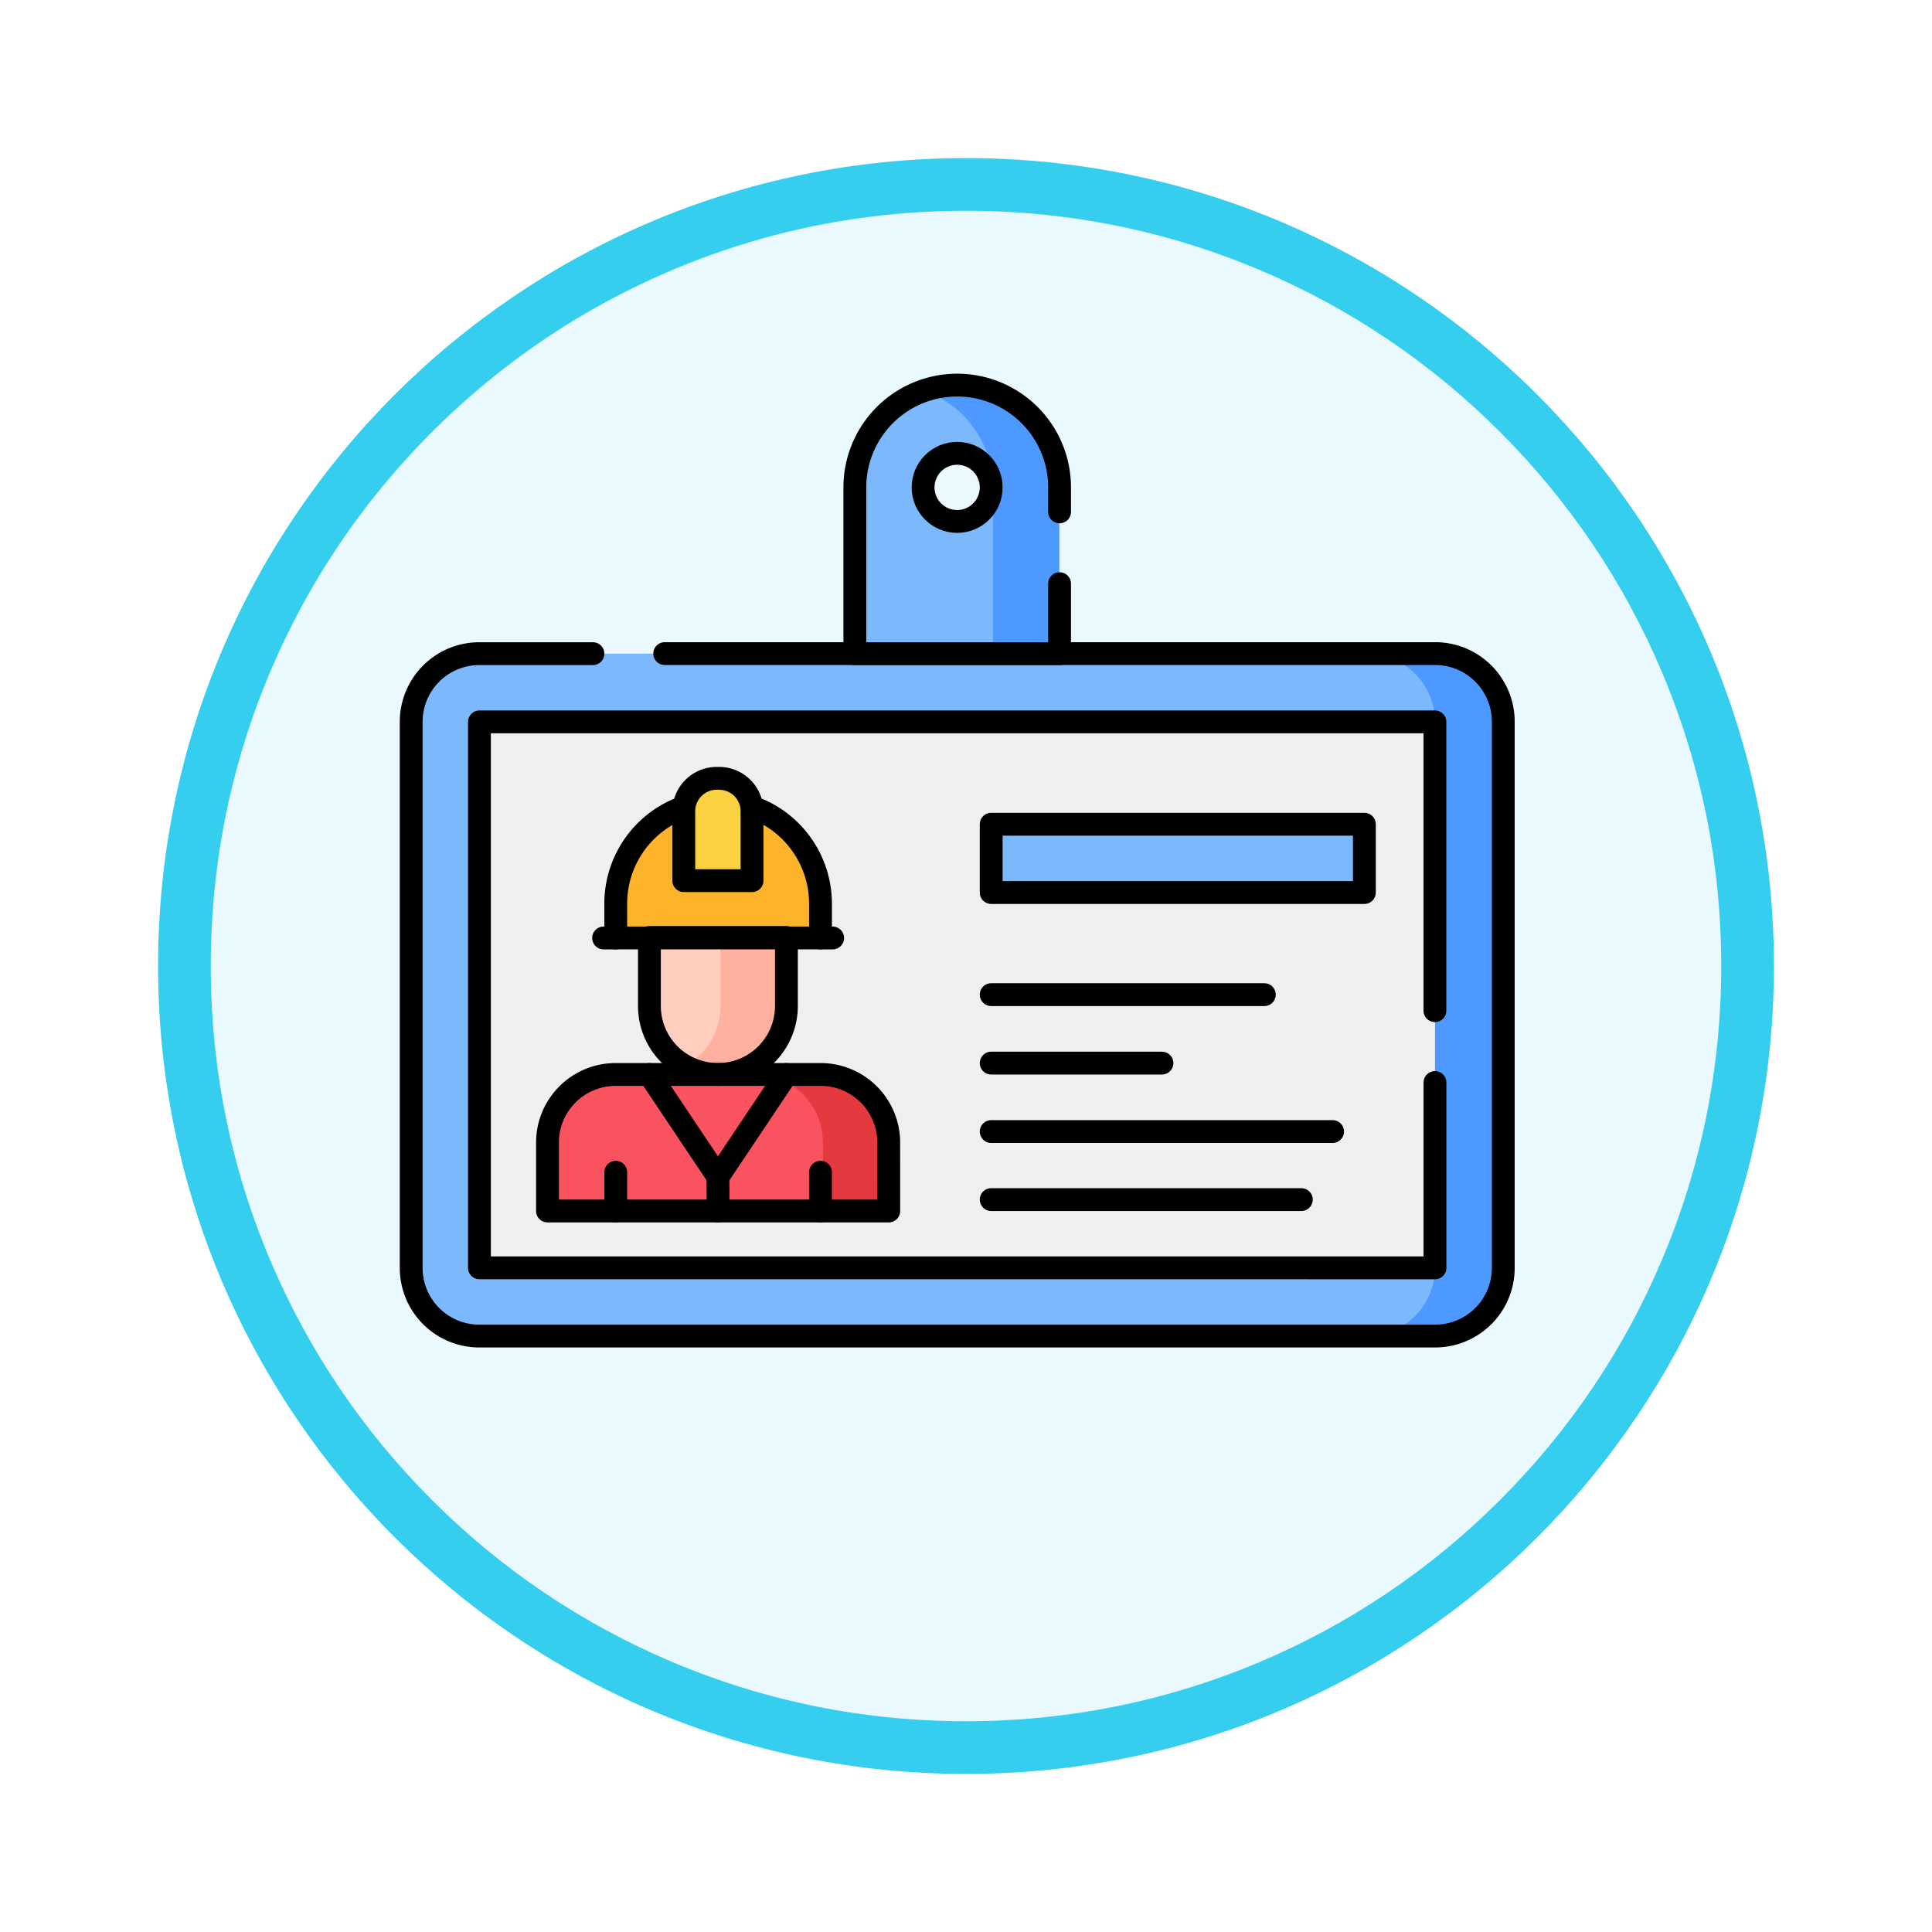 <svg xmlns="http://www.w3.org/2000/svg" xmlns:xlink="http://www.w3.org/1999/xlink" width="110" height="110" viewBox="0 0 110 110">
  <defs>
    <filter id="Trazado_982547" x="0" y="0" width="110" height="110" filterUnits="userSpaceOnUse">
      <feOffset dy="3" input="SourceAlpha"/>
      <feGaussianBlur stdDeviation="3" result="blur"/>
      <feFlood flood-opacity="0.161"/>
      <feComposite operator="in" in2="blur"/>
      <feComposite in="SourceGraphic"/>
    </filter>
  </defs>
  <g id="Grupo_1174058" data-name="Grupo 1174058" transform="translate(748.5 -8548.391)">
    <g id="Grupo_1173227" data-name="Grupo 1173227" transform="translate(-739.5 8554.391)">
      <g id="Grupo_1171898" data-name="Grupo 1171898" transform="translate(0 0)">
        <g id="Grupo_1164700" data-name="Grupo 1164700" transform="translate(0 0)">
          <g id="Grupo_1160931" data-name="Grupo 1160931" transform="translate(0 0)">
            <g id="Grupo_1160749" data-name="Grupo 1160749" transform="translate(0 0)">
              <g id="Grupo_1158891" data-name="Grupo 1158891" transform="translate(0 0)">
                <g id="Grupo_1157406" data-name="Grupo 1157406" transform="translate(0 0)">
                  <g id="Grupo_1155793" data-name="Grupo 1155793">
                    <g id="Grupo_1154704" data-name="Grupo 1154704">
                      <g id="Grupo_1150790" data-name="Grupo 1150790">
                        <g id="Grupo_1154214" data-name="Grupo 1154214">
                          <g id="Grupo_1152583" data-name="Grupo 1152583">
                            <g id="Grupo_1146973" data-name="Grupo 1146973">
                              <g id="Grupo_1146954" data-name="Grupo 1146954">
                                <g transform="matrix(1, 0, 0, 1, -9, -6)" filter="url(#Trazado_982547)">
                                  <g id="Trazado_982547-2" data-name="Trazado 982547" transform="translate(9 6)" fill="#e9f9fd">
                                    <path d="M 46 90.5 C 39.992 90.5 34.164 89.324 28.679 87.003 C 23.38 84.762 18.621 81.553 14.534 77.466 C 10.446 73.379 7.238 68.62 4.996 63.321 C 2.676 57.836 1.5 52.008 1.5 46 C 1.5 39.992 2.676 34.164 4.996 28.679 C 7.238 23.38 10.446 18.621 14.534 14.534 C 18.621 10.446 23.38 7.238 28.679 4.996 C 34.164 2.676 39.992 1.5 46 1.5 C 52.008 1.5 57.836 2.676 63.321 4.996 C 68.62 7.238 73.379 10.446 77.466 14.534 C 81.554 18.621 84.762 23.38 87.004 28.679 C 89.324 34.164 90.5 39.992 90.5 46 C 90.5 52.008 89.324 57.836 87.004 63.321 C 84.762 68.62 81.554 73.379 77.466 77.466 C 73.379 81.553 68.62 84.762 63.321 87.003 C 57.836 89.324 52.008 90.5 46 90.5 Z" stroke="none"/>
                                    <path d="M 46 3 C 40.194 3 34.563 4.136 29.263 6.378 C 24.143 8.544 19.544 11.644 15.594 15.594 C 11.644 19.544 8.544 24.143 6.378 29.263 C 4.137 34.563 3 40.194 3 46 C 3 51.806 4.137 57.437 6.378 62.737 C 8.544 67.857 11.644 72.455 15.594 76.405 C 19.544 80.355 24.143 83.456 29.263 85.622 C 34.563 87.863 40.194 89 46 89 C 51.806 89 57.437 87.863 62.737 85.622 C 67.857 83.456 72.456 80.355 76.406 76.405 C 80.356 72.455 83.456 67.857 85.622 62.737 C 87.864 57.437 89 51.806 89 46 C 89 40.194 87.864 34.563 85.622 29.263 C 83.456 24.143 80.356 19.544 76.406 15.594 C 72.456 11.644 67.857 8.544 62.737 6.378 C 57.437 4.136 51.806 3 46 3 M 46 -7.62939453125e-06 C 71.405 -7.62939453125e-06 92 20.595 92 46 C 92 71.405 71.405 92 46 92 C 20.595 92 7.62939453125e-06 71.405 7.62939453125e-06 46 C 7.62939453125e-06 20.595 20.595 -7.62939453125e-06 46 -7.62939453125e-06 Z" stroke="none" fill="#36ceef"/>
                                  </g>
                                </g>
                              </g>
                            </g>
                          </g>
                        </g>
                      </g>
                    </g>
                  </g>
                </g>
              </g>
            </g>
          </g>
        </g>
      </g>
    </g>
    <g id="id-card_8581344" transform="translate(-732.588 8530.733)">
      <path id="Trazado_1031331" data-name="Trazado 1031331" d="M65.8,200.649H11.38A3.878,3.878,0,0,1,7.5,196.771v-31.1a3.878,3.878,0,0,1,3.878-3.878H65.8a3.878,3.878,0,0,1,3.878,3.878v31.1A3.878,3.878,0,0,1,65.8,200.649Z" transform="translate(-0.002 -106.919)" fill="#7cb9fc"/>
      <path id="Trazado_1031332" data-name="Trazado 1031332" d="M446.283,196.771v-31.1a3.878,3.878,0,0,0-3.878-3.878h3.886a3.878,3.878,0,0,1,3.878,3.878v31.1a3.878,3.878,0,0,1-3.878,3.878H442.4A3.878,3.878,0,0,0,446.283,196.771Z" transform="translate(-380.498 -106.919)" fill="#4d99ff"/>
      <rect id="Rectángulo_415074" data-name="Rectángulo 415074" width="54.403" height="31.087" transform="translate(11.386 58.757)" fill="#edeff1"/>
      <rect id="Rectángulo_415075" data-name="Rectángulo 415075" width="21.247" height="3.888" transform="translate(40.523 64.587)" fill="#7cb9fc"/>
      <path id="Trazado_1031333" data-name="Trazado 1031333" d="M119.834,298.816h0a3.9,3.9,0,0,1-3.9-3.9v-3.9h7.8v3.9A3.9,3.9,0,0,1,119.834,298.816Z" transform="translate(-94.871 -219.983)" fill="#ffcebf"/>
      <path id="Trazado_1031334" data-name="Trazado 1031334" d="M134.115,294.919v-3.9h3.753v3.9a3.9,3.9,0,0,1-3.9,3.9h0a3.88,3.88,0,0,1-1.876-.481A3.9,3.9,0,0,0,134.115,294.919Z" transform="translate(-109.007 -219.983)" fill="#ffb09e"/>
      <path id="Trazado_1031335" data-name="Trazado 1031335" d="M112.252,236.806H100.594v-1.95a5.829,5.829,0,0,1,5.829-5.829h0a5.829,5.829,0,0,1,5.829,5.829v1.95Z" transform="translate(-81.448 -165.744)" fill="#feb42a"/>
      <path id="Trazado_1031336" data-name="Trazado 1031336" d="M88.962,361.107H69.532v-3.894a3.878,3.878,0,0,1,3.878-3.878H85.083a3.878,3.878,0,0,1,3.878,3.878Z" transform="translate(-54.272 -274.501)" fill="#f95360"/>
      <path id="Trazado_1031337" data-name="Trazado 1031337" d="M163.843,353.335H167.6a3.878,3.878,0,0,1,3.878,3.878v3.894h-3.753v-3.894A3.878,3.878,0,0,0,163.843,353.335Z" transform="translate(-136.784 -274.501)" fill="#e53940"/>
      <path id="Trazado_1031338" data-name="Trazado 1031338" d="M215.236,39.587h0a5.829,5.829,0,0,0-5.829,5.829v9.463h11.658V45.416A5.829,5.829,0,0,0,215.236,39.587Zm0,7.764a1.939,1.939,0,1,1,1.939-1.939A1.939,1.939,0,0,1,215.232,47.351Z" transform="translate(-176.648 -0.003)" fill="#7cb9fc"/>
      <path id="Trazado_1031339" data-name="Trazado 1031339" d="M240.675,39.9a5.833,5.833,0,0,1,7.705,5.52v9.463h-3.753V45.416A5.831,5.831,0,0,0,240.675,39.9Z" transform="translate(-204.005 -0.003)" fill="#4d99ff"/>
      <path id="Trazado_1031340" data-name="Trazado 1031340" d="M21.935,161.787H65.8a3.878,3.878,0,0,1,3.878,3.878v31.1a3.878,3.878,0,0,1-3.878,3.878H11.378A3.878,3.878,0,0,1,7.5,196.769v-31.1a3.878,3.878,0,0,1,3.878-3.878h6.468" transform="translate(0 -106.916)" fill="none" stroke="#000" stroke-linecap="round" stroke-linejoin="round" stroke-miterlimit="10" stroke-width="1.3"/>
      <path id="Trazado_1031341" data-name="Trazado 1031341" d="M119.834,298.816h0a3.9,3.9,0,0,1-3.9-3.9v-3.9h7.8v3.9A3.9,3.9,0,0,1,119.834,298.816Z" transform="translate(-94.871 -219.983)" fill="none" stroke="#000" stroke-linecap="round" stroke-linejoin="round" stroke-miterlimit="10" stroke-width="1.3"/>
      <path id="Trazado_1031342" data-name="Trazado 1031342" d="M108.334,231.607a5.833,5.833,0,0,1,3.914,5.506v1.95H100.59v-1.95a5.829,5.829,0,0,1,3.889-5.5" transform="translate(-81.444 -168.002)" fill="none" stroke="#000" stroke-linecap="round" stroke-linejoin="round" stroke-miterlimit="10" stroke-width="1.3"/>
      <path id="Trazado_1031343" data-name="Trazado 1031343" d="M133.572,218.555h-.133a1.877,1.877,0,0,0-1.876,1.877v3.949h3.886v-3.949A1.877,1.877,0,0,0,133.572,218.555Z" transform="translate(-108.543 -156.582)" fill="#fad141"/>
      <path id="Trazado_1031344" data-name="Trazado 1031344" d="M133.572,218.555h-.133a1.877,1.877,0,0,0-1.876,1.877v3.949h3.886v-3.949A1.877,1.877,0,0,0,133.572,218.555Z" transform="translate(-108.543 -156.582)" fill="none" stroke="#000" stroke-linecap="round" stroke-linejoin="round" stroke-miterlimit="10" stroke-width="1.3"/>
      <line id="Línea_905" data-name="Línea 905" x1="0.692" transform="translate(18.454 71.062)" fill="none" stroke="#000" stroke-linecap="round" stroke-linejoin="round" stroke-miterlimit="10" stroke-width="1.3"/>
      <line id="Línea_906" data-name="Línea 906" x2="0.692" transform="translate(30.804 71.062)" fill="none" stroke="#000" stroke-linecap="round" stroke-linejoin="round" stroke-miterlimit="10" stroke-width="1.3"/>
      <path id="Trazado_1031345" data-name="Trazado 1031345" d="M88.962,361.107H69.532v-3.894a3.878,3.878,0,0,1,3.878-3.878H85.083a3.878,3.878,0,0,1,3.878,3.878Z" transform="translate(-54.272 -274.501)" fill="none" stroke="#000" stroke-linecap="round" stroke-linejoin="round" stroke-miterlimit="10" stroke-width="1.3"/>
      <path id="Trazado_1031346" data-name="Trazado 1031346" d="M115.937,353.335l3.9,5.829,3.9-5.829" transform="translate(-94.871 -274.501)" fill="none" stroke="#000" stroke-linecap="round" stroke-linejoin="round" stroke-miterlimit="10" stroke-width="1.3"/>
      <line id="Línea_907" data-name="Línea 907" x1="0.012" y1="1.943" transform="translate(24.963 84.662)" fill="none" stroke="#000" stroke-linecap="round" stroke-linejoin="round" stroke-miterlimit="10" stroke-width="1.3"/>
      <line id="Línea_908" data-name="Línea 908" y2="2.207" transform="translate(19.146 84.398)" fill="none" stroke="#000" stroke-linecap="round" stroke-linejoin="round" stroke-miterlimit="10" stroke-width="1.3"/>
      <line id="Línea_909" data-name="Línea 909" y2="2.207" transform="translate(30.804 84.398)" fill="none" stroke="#000" stroke-linecap="round" stroke-linejoin="round" stroke-miterlimit="10" stroke-width="1.3"/>
      <rect id="Rectángulo_415076" data-name="Rectángulo 415076" width="21.247" height="3.888" transform="translate(40.523 64.587)" fill="none" stroke="#000" stroke-linecap="round" stroke-linejoin="round" stroke-miterlimit="10" stroke-width="1.3"/>
      <line id="Línea_910" data-name="Línea 910" x2="17.657" transform="translate(40.523 85.958)" fill="none" stroke="#000" stroke-linecap="round" stroke-linejoin="round" stroke-miterlimit="10" stroke-width="1.3"/>
      <line id="Línea_911" data-name="Línea 911" x2="19.437" transform="translate(40.523 82.084)" fill="none" stroke="#000" stroke-linecap="round" stroke-linejoin="round" stroke-miterlimit="10" stroke-width="1.3"/>
      <line id="Línea_912" data-name="Línea 912" x2="9.722" transform="translate(40.523 78.187)" fill="none" stroke="#000" stroke-linecap="round" stroke-linejoin="round" stroke-miterlimit="10" stroke-width="1.3"/>
      <line id="Línea_913" data-name="Línea 913" x2="15.551" transform="translate(40.523 74.289)" fill="none" stroke="#000" stroke-linecap="round" stroke-linejoin="round" stroke-miterlimit="10" stroke-width="1.3"/>
      <path id="Trazado_1031347" data-name="Trazado 1031347" d="M221.067,50.891v3.984H209.41V45.413a5.828,5.828,0,1,1,11.657,0V46.8" transform="translate(-176.651)" fill="none" stroke="#000" stroke-linecap="round" stroke-linejoin="round" stroke-miterlimit="10" stroke-width="1.3"/>
      <circle id="Elipse_11860" data-name="Elipse 11860" cx="1.939" cy="1.939" r="1.939" transform="translate(36.645 43.469)" fill="none" stroke="#000" stroke-linecap="round" stroke-linejoin="round" stroke-miterlimit="10" stroke-width="1.3"/>
      <path id="Trazado_1031348" data-name="Trazado 1031348" d="M92.964,213.392v10.551H38.56V192.857h54.4V209.3" transform="translate(-27.174 -134.099)" fill="none" stroke="#000" stroke-linecap="round" stroke-linejoin="round" stroke-miterlimit="10" stroke-width="1.3"/>
    </g>
  </g>
</svg>
